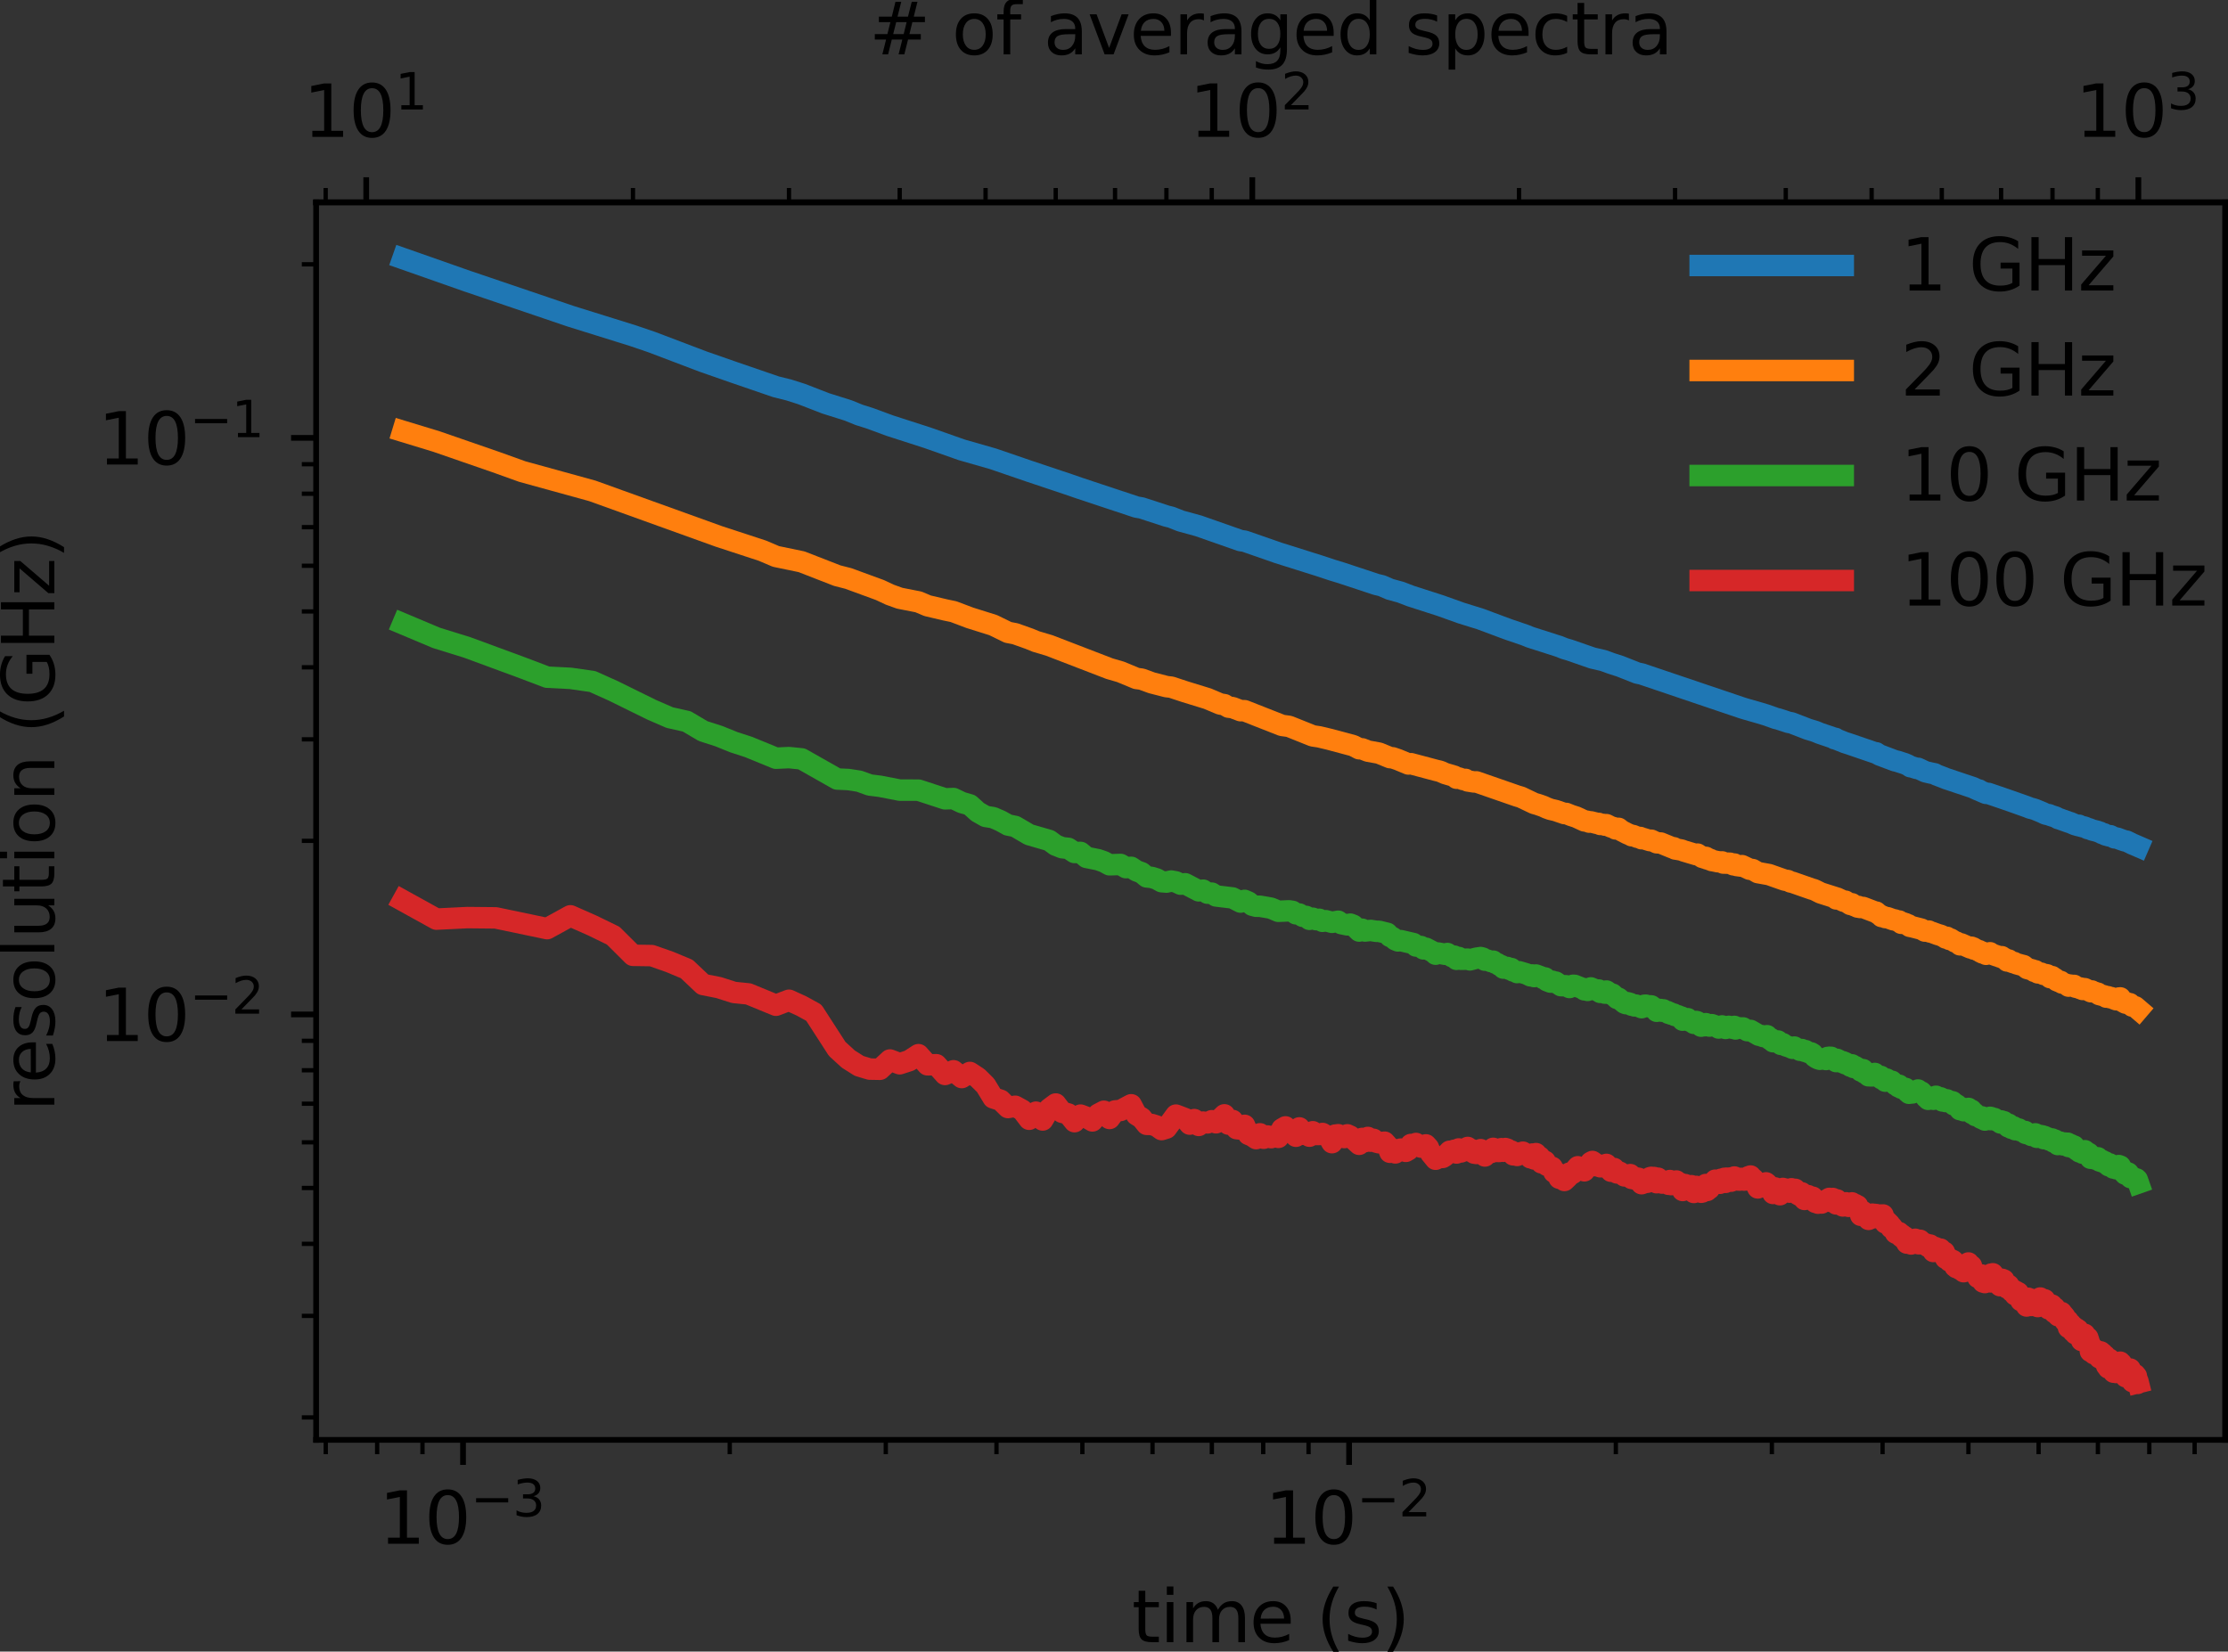 <?xml version="1.0" encoding="UTF-8" standalone="no"?>
<svg
   width="311.359pt"
   height="230.848pt"
   viewBox="0 0 311.359 230.848"
   version="1.1"
   id="svg851"
   sodipodi:docname="clipboard_4.svg"
   inkscape:export-filename="clipboard_4.png"
   inkscape:export-xdpi="300"
   inkscape:export-ydpi="300"
   inkscape:version="1.2.1 (9c6d41e, 2022-07-14)"
   xmlns:inkscape="http://www.inkscape.org/namespaces/inkscape"
   xmlns:sodipodi="http://sodipodi.sourceforge.net/DTD/sodipodi-0.dtd"
   xmlns:xlink="http://www.w3.org/1999/xlink"
   xmlns="http://www.w3.org/2000/svg"
   xmlns:svg="http://www.w3.org/2000/svg"
   xmlns:rdf="http://www.w3.org/1999/02/22-rdf-syntax-ns#"
   xmlns:cc="http://creativecommons.org/ns#"
   xmlns:dc="http://purl.org/dc/elements/1.1/">
  <rect x="0" y="0" width="311.359" height="230.848" fill="#333333" stroke="none"/>
  <sodipodi:namedview
     id="namedview853"
     pagecolor="#ffffff"
     bordercolor="#000000"
     borderopacity="0.25"
     inkscape:showpageshadow="2"
     inkscape:pageopacity="0.0"
     inkscape:pagecheckerboard="0"
     inkscape:deskcolor="#d1d1d1"
     inkscape:document-units="pt"
     showgrid="false"
     inkscape:zoom="2.8427813"
     inkscape:cx="207.54323"
     inkscape:cy="153.89858"
     inkscape:window-width="1920"
     inkscape:window-height="1027"
     inkscape:window-x="0"
     inkscape:window-y="25"
     inkscape:window-maximized="0"
     inkscape:current-layer="svg851" />
  <defs
     id="defs136">
    <style
       type="text/css"
       id="style134">*{stroke-linejoin: round; stroke-linecap: butt}</style>
  </defs>
  <g
     id="axes_2"
     transform="translate(-11.601,-14.835)">
    <g
       id="patch_3">
      <path
         d="M 55.779,43.112 H 322.56 v 0 z"
         style="fill:#ffffff"
         id="path144" />
    </g>
    <g
       id="matplotlib.axis_1">
      <g
         id="xtick_1">
        <g
           id="line2d_1">
          <defs
             id="defs148">
            <path
               id="me36782b5df"
               d="M 0,0 V -3.5"
               style="stroke:#000000;stroke-width:0.8" />
          </defs>
          <g
             id="g152">
            <use
               xlink:href="#me36782b5df"
               x="62.78"
               y="43.112"
               style="stroke:#000000;stroke-width:0.8"
               id="use150" />
          </g>
        </g>
        <g
           id="text_1">
          <!-- $\mathdefault{10^{1}}$ -->
          <g
             transform="matrix(0.1,0,0,-0.1,53.98,34.032)"
             id="g165">
            <defs
               id="defs157">
              <path
                 id="DejaVuSans-31"
                 d="M 794,531 H 1825 V 4091 L 703,3866 v 575 l 1116,225 h 631 V 531 H 3481 V 0 H 794 Z"
                 transform="scale(0.016)" />
              <path
                 id="DejaVuSans-30"
                 d="m 2034,4250 q -487,0 -733,-480 -245,-479 -245,-1442 0,-959 245,-1439 246,-480 733,-480 491,0 736,480 246,480 246,1439 0,963 -246,1442 -245,480 -736,480 z m 0,500 q 785,0 1199,-621 414,-620 414,-1801 0,-1178 -414,-1799 -414,-620 -1199,-620 -784,0 -1198,620 -414,621 -414,1799 0,1181 414,1801 414,621 1198,621 z"
                 transform="scale(0.016)" />
            </defs>
            <use
               xlink:href="#DejaVuSans-31"
               transform="translate(0,0.684)"
               id="use159" />
            <use
               xlink:href="#DejaVuSans-30"
               transform="translate(63.623,0.684)"
               id="use161" />
            <use
               xlink:href="#DejaVuSans-31"
               transform="matrix(0.7,0,0,0.7,128.203,38.966)"
               id="use163" />
          </g>
        </g>
      </g>
      <g
         id="xtick_2">
        <g
           id="line2d_2">
          <g
             id="g171">
            <use
               xlink:href="#me36782b5df"
               x="186.607"
               y="43.112"
               style="stroke:#000000;stroke-width:0.8"
               id="use169" />
          </g>
        </g>
        <g
           id="text_2">
          <!-- $\mathdefault{10^{2}}$ -->
          <g
             transform="matrix(0.1,0,0,-0.1,177.807,34.032)"
             id="g183">
            <defs
               id="defs175">
              <path
                 id="DejaVuSans-32"
                 d="M 1228,531 H 3431 V 0 H 469 v 531 q 359,372 979,998 621,627 780,809 303,340 423,576 121,236 121,464 0,372 -261,606 -261,235 -680,235 -297,0 -627,-103 -329,-103 -704,-313 v 638 q 381,153 712,231 332,78 607,78 725,0 1156,-363 431,-362 431,-968 0,-288 -108,-546 -107,-257 -392,-607 -78,-91 -497,-524 Q 1991,1309 1228,531 Z"
                 transform="scale(0.016)" />
            </defs>
            <use
               xlink:href="#DejaVuSans-31"
               transform="translate(0,0.766)"
               id="use177" />
            <use
               xlink:href="#DejaVuSans-30"
               transform="translate(63.623,0.766)"
               id="use179" />
            <use
               xlink:href="#DejaVuSans-32"
               transform="matrix(0.7,0,0,0.7,128.203,39.047)"
               id="use181" />
          </g>
        </g>
      </g>
      <g
         id="xtick_3">
        <g
           id="line2d_3">
          <g
             id="g189">
            <use
               xlink:href="#me36782b5df"
               x="310.434"
               y="43.112"
               style="stroke:#000000;stroke-width:0.8"
               id="use187" />
          </g>
        </g>
        <g
           id="text_3">
          <!-- $\mathdefault{10^{3}}$ -->
          <g
             transform="matrix(0.1,0,0,-0.1,301.634,34.032)"
             id="g201">
            <defs
               id="defs193">
              <path
                 id="DejaVuSans-33"
                 d="m 2597,2516 q 453,-97 707,-404 255,-306 255,-756 0,-690 -475,-1069 -475,-378 -1350,-378 -293,0 -604,58 -311,58 -642,174 v 609 q 262,-153 574,-231 313,-78 654,-78 593,0 904,234 311,234 311,681 0,413 -289,645 -289,233 -804,233 h -544 v 519 h 569 q 465,0 712,186 247,186 247,536 0,359 -255,551 -254,193 -729,193 -260,0 -557,-57 -297,-56 -653,-174 v 562 q 360,100 674,150 314,50 592,50 719,0 1137,-327 419,-326 419,-882 0,-388 -222,-655 -222,-267 -631,-370 z"
                 transform="scale(0.016)" />
            </defs>
            <use
               xlink:href="#DejaVuSans-31"
               transform="translate(0,0.766)"
               id="use195" />
            <use
               xlink:href="#DejaVuSans-30"
               transform="translate(63.623,0.766)"
               id="use197" />
            <use
               xlink:href="#DejaVuSans-33"
               transform="matrix(0.7,0,0,0.7,128.203,39.047)"
               id="use199" />
          </g>
        </g>
      </g>
      <g
         id="xtick_4">
        <g
           id="line2d_4">
          <defs
             id="defs206">
            <path
               id="m3ce9589eba"
               d="M 0,0 V -2"
               style="stroke:#000000;stroke-width:0.6" />
          </defs>
          <g
             id="g210">
            <use
               xlink:href="#m3ce9589eba"
               x="57.114"
               y="43.112"
               style="stroke:#000000;stroke-width:0.6"
               id="use208" />
          </g>
        </g>
      </g>
      <g
         id="xtick_5">
        <g
           id="line2d_5">
          <g
             id="g216">
            <use
               xlink:href="#m3ce9589eba"
               x="100.056"
               y="43.112"
               style="stroke:#000000;stroke-width:0.6"
               id="use214" />
          </g>
        </g>
      </g>
      <g
         id="xtick_6">
        <g
           id="line2d_6">
          <g
             id="g222">
            <use
               xlink:href="#m3ce9589eba"
               x="121.86"
               y="43.112"
               style="stroke:#000000;stroke-width:0.6"
               id="use220" />
          </g>
        </g>
      </g>
      <g
         id="xtick_7">
        <g
           id="line2d_7">
          <g
             id="g228">
            <use
               xlink:href="#m3ce9589eba"
               x="137.331"
               y="43.112"
               style="stroke:#000000;stroke-width:0.6"
               id="use226" />
          </g>
        </g>
      </g>
      <g
         id="xtick_8">
        <g
           id="line2d_8">
          <g
             id="g234">
            <use
               xlink:href="#m3ce9589eba"
               x="149.331"
               y="43.112"
               style="stroke:#000000;stroke-width:0.6"
               id="use232" />
          </g>
        </g>
      </g>
      <g
         id="xtick_9">
        <g
           id="line2d_9">
          <g
             id="g240">
            <use
               xlink:href="#m3ce9589eba"
               x="159.136"
               y="43.112"
               style="stroke:#000000;stroke-width:0.6"
               id="use238" />
          </g>
        </g>
      </g>
      <g
         id="xtick_10">
        <g
           id="line2d_10">
          <g
             id="g246">
            <use
               xlink:href="#m3ce9589eba"
               x="167.426"
               y="43.112"
               style="stroke:#000000;stroke-width:0.6"
               id="use244" />
          </g>
        </g>
      </g>
      <g
         id="xtick_11">
        <g
           id="line2d_11">
          <g
             id="g252">
            <use
               xlink:href="#m3ce9589eba"
               x="174.607"
               y="43.112"
               style="stroke:#000000;stroke-width:0.6"
               id="use250" />
          </g>
        </g>
      </g>
      <g
         id="xtick_12">
        <g
           id="line2d_12">
          <g
             id="g258">
            <use
               xlink:href="#m3ce9589eba"
               x="180.941"
               y="43.112"
               style="stroke:#000000;stroke-width:0.6"
               id="use256" />
          </g>
        </g>
      </g>
      <g
         id="xtick_13">
        <g
           id="line2d_13">
          <g
             id="g264">
            <use
               xlink:href="#m3ce9589eba"
               x="223.882"
               y="43.112"
               style="stroke:#000000;stroke-width:0.6"
               id="use262" />
          </g>
        </g>
      </g>
      <g
         id="xtick_14">
        <g
           id="line2d_14">
          <g
             id="g270">
            <use
               xlink:href="#m3ce9589eba"
               x="245.687"
               y="43.112"
               style="stroke:#000000;stroke-width:0.6"
               id="use268" />
          </g>
        </g>
      </g>
      <g
         id="xtick_15">
        <g
           id="line2d_15">
          <g
             id="g276">
            <use
               xlink:href="#m3ce9589eba"
               x="261.158"
               y="43.112"
               style="stroke:#000000;stroke-width:0.6"
               id="use274" />
          </g>
        </g>
      </g>
      <g
         id="xtick_16">
        <g
           id="line2d_16">
          <g
             id="g282">
            <use
               xlink:href="#m3ce9589eba"
               x="273.158"
               y="43.112"
               style="stroke:#000000;stroke-width:0.6"
               id="use280" />
          </g>
        </g>
      </g>
      <g
         id="xtick_17">
        <g
           id="line2d_17">
          <g
             id="g288">
            <use
               xlink:href="#m3ce9589eba"
               x="282.963"
               y="43.112"
               style="stroke:#000000;stroke-width:0.6"
               id="use286" />
          </g>
        </g>
      </g>
      <g
         id="xtick_18">
        <g
           id="line2d_18">
          <g
             id="g294">
            <use
               xlink:href="#m3ce9589eba"
               x="291.253"
               y="43.112"
               style="stroke:#000000;stroke-width:0.6"
               id="use292" />
          </g>
        </g>
      </g>
      <g
         id="xtick_19">
        <g
           id="line2d_19">
          <g
             id="g300">
            <use
               xlink:href="#m3ce9589eba"
               x="298.434"
               y="43.112"
               style="stroke:#000000;stroke-width:0.6"
               id="use298" />
          </g>
        </g>
      </g>
      <g
         id="xtick_20">
        <g
           id="line2d_20">
          <g
             id="g306">
            <use
               xlink:href="#m3ce9589eba"
               x="304.768"
               y="43.112"
               style="stroke:#000000;stroke-width:0.6"
               id="use304" />
          </g>
        </g>
      </g>
      <g
         id="text_4">
        <!-- # of averaged spectra -->
        <g
           transform="matrix(0.1,0,0,-0.1,133.064,22.434)"
           id="g368">
          <defs
             id="defs324">
            <path
               id="DejaVuSans-23"
               d="M 3272,2816 H 2363 L 2100,1772 h 916 z M 2803,4594 2478,3297 h 913 l 328,1297 h 500 L 3897,3297 h 975 V 2816 H 3775 L 3519,1772 h 994 V 1294 H 3397 L 3072,0 h -500 l 322,1294 H 1978 L 1656,0 h -503 l 325,1294 H 494 v 478 h 1100 l 262,1044 H 850 v 481 h 1128 l 319,1297 z"
               transform="scale(0.016)" />
            <path
               id="DejaVuSans-20"
               transform="scale(0.016)"
               d="" />
            <path
               id="DejaVuSans-6f"
               d="m 1959,3097 q -462,0 -731,-361 -269,-361 -269,-989 0,-628 267,-989 268,-361 733,-361 460,0 728,362 269,363 269,988 0,622 -269,986 -268,364 -728,364 z m 0,487 q 750,0 1178,-488 429,-487 429,-1349 Q 3566,888 3137,398 2709,-91 1959,-91 1206,-91 779,398 353,888 353,1747 q 0,862 426,1349 427,488 1180,488 z"
               transform="scale(0.016)" />
            <path
               id="DejaVuSans-66"
               d="m 2375,4863 v -479 h -550 q -309,0 -430,-125 -120,-125 -120,-450 v -309 h 947 V 3053 H 1275 V 0 H 697 V 3053 H 147 v 447 h 550 v 244 q 0,584 272,851 272,268 862,268 z"
               transform="scale(0.016)" />
            <path
               id="DejaVuSans-61"
               d="m 2194,1759 q -697,0 -966,-159 -269,-159 -269,-544 0,-306 202,-486 202,-179 548,-179 479,0 768,339 289,339 289,901 v 128 z m 1147,238 V 0 H 2766 V 531 Q 2569,213 2275,61 1981,-91 1556,-91 q -537,0 -855,302 -317,302 -317,808 0,590 395,890 396,300 1180,300 h 807 v 57 q 0,397 -261,614 -261,217 -733,217 -300,0 -585,-72 -284,-72 -546,-216 v 532 q 315,122 612,182 297,61 578,61 760,0 1135,-394 375,-393 375,-1193 z"
               transform="scale(0.016)" />
            <path
               id="DejaVuSans-76"
               d="M 191,3500 H 800 L 1894,563 2988,3500 h 609 L 2284,0 h -781 z"
               transform="scale(0.016)" />
            <path
               id="DejaVuSans-65"
               d="M 3597,1894 V 1613 H 953 q 38,-594 358,-905 320,-311 892,-311 331,0 642,81 311,81 618,244 V 178 Q 3153,47 2828,-22 2503,-91 2169,-91 1331,-91 842,396 353,884 353,1716 q 0,859 464,1363 464,505 1252,505 706,0 1117,-455 411,-454 411,-1235 z m -575,169 q -6,471 -264,752 -258,282 -683,282 -481,0 -770,-272 -289,-272 -333,-766 z"
               transform="scale(0.016)" />
            <path
               id="DejaVuSans-72"
               d="m 2631,2963 q -97,56 -211,82 -114,27 -251,27 -488,0 -749,-317 -261,-317 -261,-911 V 0 H 581 v 3500 h 578 v -544 q 182,319 472,473 291,155 707,155 59,0 131,-8 72,-7 159,-23 z"
               transform="scale(0.016)" />
            <path
               id="DejaVuSans-67"
               d="m 2906,1791 q 0,625 -258,968 -257,344 -723,344 -462,0 -720,-344 -258,-343 -258,-968 0,-622 258,-966 258,-344 720,-344 466,0 723,344 258,344 258,966 z M 3481,434 q 0,-893 -397,-1329 -396,-436 -1215,-436 -303,0 -572,45 -269,45 -522,139 v 559 q 253,-137 500,-202 247,-66 503,-66 566,0 847,295 281,295 281,892 V 616 Q 2728,306 2450,153 2172,0 1784,0 1141,0 747,490 353,981 353,1791 q 0,812 394,1302 394,491 1037,491 388,0 666,-153 278,-153 456,-462 v 531 h 575 z"
               transform="scale(0.016)" />
            <path
               id="DejaVuSans-64"
               d="m 2906,2969 v 1894 h 575 V 0 H 2906 V 525 Q 2725,213 2448,61 2172,-91 1784,-91 1150,-91 751,415 353,922 353,1747 q 0,825 398,1331 399,506 1033,506 388,0 664,-152 277,-151 458,-463 z M 947,1747 q 0,-634 261,-995 261,-361 717,-361 456,0 718,361 263,361 263,995 0,634 -263,995 -262,361 -718,361 -456,0 -717,-361 -261,-361 -261,-995 z"
               transform="scale(0.016)" />
            <path
               id="DejaVuSans-73"
               d="m 2834,3397 v -544 q -243,125 -506,187 -262,63 -544,63 -428,0 -642,-131 -214,-131 -214,-394 0,-200 153,-314 153,-114 616,-217 l 197,-44 q 612,-131 870,-370 258,-239 258,-667 0,-488 -386,-773 Q 2250,-91 1575,-91 1294,-91 989,-36 684,19 347,128 v 594 q 319,-166 628,-249 309,-82 613,-82 406,0 624,139 219,139 219,392 0,234 -158,359 -157,125 -692,241 l -200,47 q -534,112 -772,345 -237,233 -237,639 0,494 350,762 350,269 994,269 318,0 599,-47 282,-46 519,-140 z"
               transform="scale(0.016)" />
            <path
               id="DejaVuSans-70"
               d="M 1159,525 V -1331 H 581 v 4831 h 578 v -531 q 182,312 458,463 277,152 661,152 638,0 1036,-506 399,-506 399,-1331 0,-825 -399,-1332 -398,-506 -1036,-506 -384,0 -661,152 -276,152 -458,464 z m 1957,1222 q 0,634 -261,995 -261,361 -717,361 -457,0 -718,-361 -261,-361 -261,-995 0,-634 261,-995 261,-361 718,-361 456,0 717,361 261,361 261,995 z"
               transform="scale(0.016)" />
            <path
               id="DejaVuSans-63"
               d="m 3122,3366 v -538 q -244,135 -489,202 -245,67 -495,67 -560,0 -870,-355 -309,-354 -309,-995 0,-641 309,-996 310,-354 870,-354 250,0 495,67 245,67 489,202 V 134 Q 2881,22 2623,-34 2366,-91 2075,-91 1284,-91 818,406 353,903 353,1747 q 0,856 470,1346 471,491 1290,491 265,0 518,-55 253,-54 491,-163 z"
               transform="scale(0.016)" />
            <path
               id="DejaVuSans-74"
               d="M 1172,4494 V 3500 H 2356 V 3053 H 1172 V 1153 q 0,-428 117,-550 117,-122 477,-122 h 590 V 0 H 1766 Q 1100,0 847,248 594,497 594,1153 V 3053 H 172 v 447 h 422 v 994 z"
               transform="scale(0.016)" />
          </defs>
          <use
             xlink:href="#DejaVuSans-23"
             id="use326" />
          <use
             xlink:href="#DejaVuSans-20"
             x="83.789"
             id="use328" />
          <use
             xlink:href="#DejaVuSans-6f"
             x="115.576"
             id="use330" />
          <use
             xlink:href="#DejaVuSans-66"
             x="176.758"
             id="use332" />
          <use
             xlink:href="#DejaVuSans-20"
             x="211.963"
             id="use334" />
          <use
             xlink:href="#DejaVuSans-61"
             x="243.75"
             id="use336" />
          <use
             xlink:href="#DejaVuSans-76"
             x="305.029"
             id="use338" />
          <use
             xlink:href="#DejaVuSans-65"
             x="364.209"
             id="use340" />
          <use
             xlink:href="#DejaVuSans-72"
             x="425.732"
             id="use342" />
          <use
             xlink:href="#DejaVuSans-61"
             x="466.846"
             id="use344" />
          <use
             xlink:href="#DejaVuSans-67"
             x="528.125"
             id="use346" />
          <use
             xlink:href="#DejaVuSans-65"
             x="591.602"
             id="use348" />
          <use
             xlink:href="#DejaVuSans-64"
             x="653.125"
             id="use350" />
          <use
             xlink:href="#DejaVuSans-20"
             x="716.602"
             id="use352" />
          <use
             xlink:href="#DejaVuSans-73"
             x="748.389"
             id="use354" />
          <use
             xlink:href="#DejaVuSans-70"
             x="800.488"
             id="use356" />
          <use
             xlink:href="#DejaVuSans-65"
             x="863.965"
             id="use358" />
          <use
             xlink:href="#DejaVuSans-63"
             x="925.488"
             id="use360" />
          <use
             xlink:href="#DejaVuSans-74"
             x="980.469"
             id="use362" />
          <use
             xlink:href="#DejaVuSans-72"
             x="1019.678"
             id="use364" />
          <use
             xlink:href="#DejaVuSans-61"
             x="1060.791"
             id="use366" />
        </g>
      </g>
    </g>
    <g
       id="matplotlib.axis_2" />
    <g
       id="patch_4">
      <path
         d="M 55.779,43.112 H 322.56"
         style="fill:none;stroke:#000000;stroke-width:0.8;stroke-linecap:square;stroke-linejoin:miter"
         id="path373" />
    </g>
  </g>
  <g
     id="matplotlib.axis_3"
     transform="translate(-11.601,-14.835)">
    <g
       id="xtick_21">
      <g
         id="line2d_21">
        <defs
           id="defs378">
          <path
             id="mdbeb08cf4f"
             d="M 0,0 V 3.5"
             style="stroke:#000000;stroke-width:0.8" />
        </defs>
        <g
           id="g382">
          <use
             xlink:href="#mdbeb08cf4f"
             x="76.307"
             y="216.088"
             style="stroke:#000000;stroke-width:0.8"
             id="use380" />
        </g>
      </g>
      <g
         id="text_5">
        <!-- $\mathdefault{10^{-3}}$ -->
        <g
           transform="matrix(0.1,0,0,-0.1,64.557,230.686)"
           id="g396">
          <defs
             id="defs386">
            <path
               id="DejaVuSans-2212"
               d="M 678,2272 H 4684 V 1741 H 678 Z"
               transform="scale(0.016)" />
          </defs>
          <use
             xlink:href="#DejaVuSans-31"
             transform="translate(0,0.766)"
             id="use388" />
          <use
             xlink:href="#DejaVuSans-30"
             transform="translate(63.623,0.766)"
             id="use390" />
          <use
             xlink:href="#DejaVuSans-2212"
             transform="matrix(0.7,0,0,0.7,128.203,39.047)"
             id="use392" />
          <use
             xlink:href="#DejaVuSans-33"
             transform="matrix(0.7,0,0,0.7,186.855,39.047)"
             id="use394" />
        </g>
      </g>
    </g>
    <g
       id="xtick_22">
      <g
         id="line2d_22">
        <g
           id="g402">
          <use
             xlink:href="#mdbeb08cf4f"
             x="200.134"
             y="216.088"
             style="stroke:#000000;stroke-width:0.8"
             id="use400" />
        </g>
      </g>
      <g
         id="text_6">
        <!-- $\mathdefault{10^{-2}}$ -->
        <g
           transform="matrix(0.1,0,0,-0.1,188.384,230.686)"
           id="g413">
          <use
             xlink:href="#DejaVuSans-31"
             transform="translate(0,0.766)"
             id="use405" />
          <use
             xlink:href="#DejaVuSans-30"
             transform="translate(63.623,0.766)"
             id="use407" />
          <use
             xlink:href="#DejaVuSans-2212"
             transform="matrix(0.7,0,0,0.7,128.203,39.047)"
             id="use409" />
          <use
             xlink:href="#DejaVuSans-32"
             transform="matrix(0.7,0,0,0.7,186.855,39.047)"
             id="use411" />
        </g>
      </g>
    </g>
    <g
       id="xtick_23">
      <g
         id="line2d_23">
        <defs
           id="defs418">
          <path
             id="m590eff7539"
             d="M 0,0 V 2"
             style="stroke:#000000;stroke-width:0.6" />
        </defs>
        <g
           id="g422">
          <use
             xlink:href="#m590eff7539"
             x="57.126"
             y="216.088"
             style="stroke:#000000;stroke-width:0.6"
             id="use420" />
        </g>
      </g>
    </g>
    <g
       id="xtick_24">
      <g
         id="line2d_24">
        <g
           id="g428">
          <use
             xlink:href="#m590eff7539"
             x="64.307"
             y="216.088"
             style="stroke:#000000;stroke-width:0.6"
             id="use426" />
        </g>
      </g>
    </g>
    <g
       id="xtick_25">
      <g
         id="line2d_25">
        <g
           id="g434">
          <use
             xlink:href="#m590eff7539"
             x="70.641"
             y="216.088"
             style="stroke:#000000;stroke-width:0.6"
             id="use432" />
        </g>
      </g>
    </g>
    <g
       id="xtick_26">
      <g
         id="line2d_26">
        <g
           id="g440">
          <use
             xlink:href="#m590eff7539"
             x="113.583"
             y="216.088"
             style="stroke:#000000;stroke-width:0.6"
             id="use438" />
        </g>
      </g>
    </g>
    <g
       id="xtick_27">
      <g
         id="line2d_27">
        <g
           id="g446">
          <use
             xlink:href="#m590eff7539"
             x="135.388"
             y="216.088"
             style="stroke:#000000;stroke-width:0.6"
             id="use444" />
        </g>
      </g>
    </g>
    <g
       id="xtick_28">
      <g
         id="line2d_28">
        <g
           id="g452">
          <use
             xlink:href="#m590eff7539"
             x="150.858"
             y="216.088"
             style="stroke:#000000;stroke-width:0.6"
             id="use450" />
        </g>
      </g>
    </g>
    <g
       id="xtick_29">
      <g
         id="line2d_29">
        <g
           id="g458">
          <use
             xlink:href="#m590eff7539"
             x="162.859"
             y="216.088"
             style="stroke:#000000;stroke-width:0.6"
             id="use456" />
        </g>
      </g>
    </g>
    <g
       id="xtick_30">
      <g
         id="line2d_30">
        <g
           id="g464">
          <use
             xlink:href="#m590eff7539"
             x="172.663"
             y="216.088"
             style="stroke:#000000;stroke-width:0.6"
             id="use462" />
        </g>
      </g>
    </g>
    <g
       id="xtick_31">
      <g
         id="line2d_31">
        <g
           id="g470">
          <use
             xlink:href="#m590eff7539"
             x="180.953"
             y="216.088"
             style="stroke:#000000;stroke-width:0.6"
             id="use468" />
        </g>
      </g>
    </g>
    <g
       id="xtick_32">
      <g
         id="line2d_32">
        <g
           id="g476">
          <use
             xlink:href="#m590eff7539"
             x="188.134"
             y="216.088"
             style="stroke:#000000;stroke-width:0.6"
             id="use474" />
        </g>
      </g>
    </g>
    <g
       id="xtick_33">
      <g
         id="line2d_33">
        <g
           id="g482">
          <use
             xlink:href="#m590eff7539"
             x="194.468"
             y="216.088"
             style="stroke:#000000;stroke-width:0.6"
             id="use480" />
        </g>
      </g>
    </g>
    <g
       id="xtick_34">
      <g
         id="line2d_34">
        <g
           id="g488">
          <use
             xlink:href="#m590eff7539"
             x="237.41"
             y="216.088"
             style="stroke:#000000;stroke-width:0.6"
             id="use486" />
        </g>
      </g>
    </g>
    <g
       id="xtick_35">
      <g
         id="line2d_35">
        <g
           id="g494">
          <use
             xlink:href="#m590eff7539"
             x="259.215"
             y="216.088"
             style="stroke:#000000;stroke-width:0.6"
             id="use492" />
        </g>
      </g>
    </g>
    <g
       id="xtick_36">
      <g
         id="line2d_36">
        <g
           id="g500">
          <use
             xlink:href="#m590eff7539"
             x="274.685"
             y="216.088"
             style="stroke:#000000;stroke-width:0.6"
             id="use498" />
        </g>
      </g>
    </g>
    <g
       id="xtick_37">
      <g
         id="line2d_37">
        <g
           id="g506">
          <use
             xlink:href="#m590eff7539"
             x="286.685"
             y="216.088"
             style="stroke:#000000;stroke-width:0.6"
             id="use504" />
        </g>
      </g>
    </g>
    <g
       id="xtick_38">
      <g
         id="line2d_38">
        <g
           id="g512">
          <use
             xlink:href="#m590eff7539"
             x="296.49"
             y="216.088"
             style="stroke:#000000;stroke-width:0.6"
             id="use510" />
        </g>
      </g>
    </g>
    <g
       id="xtick_39">
      <g
         id="line2d_39">
        <g
           id="g518">
          <use
             xlink:href="#m590eff7539"
             x="304.78"
             y="216.088"
             style="stroke:#000000;stroke-width:0.6"
             id="use516" />
        </g>
      </g>
    </g>
    <g
       id="xtick_40">
      <g
         id="line2d_40">
        <g
           id="g524">
          <use
             xlink:href="#m590eff7539"
             x="311.961"
             y="216.088"
             style="stroke:#000000;stroke-width:0.6"
             id="use522" />
        </g>
      </g>
    </g>
    <g
       id="xtick_41">
      <g
         id="line2d_41">
        <g
           id="g530">
          <use
             xlink:href="#m590eff7539"
             x="318.295"
             y="216.088"
             style="stroke:#000000;stroke-width:0.6"
             id="use528" />
        </g>
      </g>
    </g>
    <g
       id="text_7">
      <!-- time (s) -->
      <g
         transform="matrix(0.1,0,0,-0.1,169.778,244.365)"
         id="g556">
        <defs
           id="defs538">
          <path
             id="DejaVuSans-69"
             d="m 603,3500 h 575 V 0 H 603 Z m 0,1363 h 575 V 4134 H 603 Z"
             transform="scale(0.016)" />
          <path
             id="DejaVuSans-6d"
             d="m 3328,2828 q 216,388 516,572 300,184 706,184 547,0 844,-383 297,-382 297,-1088 V 0 h -578 v 2094 q 0,503 -179,746 -178,244 -543,244 -447,0 -707,-297 -259,-296 -259,-809 V 0 h -578 v 2094 q 0,506 -178,748 -178,242 -550,242 -441,0 -701,-298 -259,-298 -259,-808 V 0 H 581 v 3500 h 578 v -544 q 197,322 472,475 275,153 653,153 382,0 649,-194 267,-193 395,-562 z"
             transform="scale(0.016)" />
          <path
             id="DejaVuSans-28"
             d="m 1984,4856 q -418,-718 -622,-1422 -203,-703 -203,-1425 0,-721 205,-1429 205,-708 620,-1424 h -500 q -468,735 -701,1444 -233,709 -233,1409 0,697 231,1403 232,707 703,1444 z"
             transform="scale(0.016)" />
          <path
             id="DejaVuSans-29"
             d="m 513,4856 h 500 q 468,-737 701,-1444 233,-706 233,-1403 0,-700 -233,-1409 -233,-709 -701,-1444 H 513 q 415,716 620,1424 205,708 205,1429 0,722 -205,1425 -205,704 -620,1422 z"
             transform="scale(0.016)" />
        </defs>
        <use
           xlink:href="#DejaVuSans-74"
           id="use540" />
        <use
           xlink:href="#DejaVuSans-69"
           x="39.209"
           id="use542" />
        <use
           xlink:href="#DejaVuSans-6d"
           x="66.992"
           id="use544" />
        <use
           xlink:href="#DejaVuSans-65"
           x="164.404"
           id="use546" />
        <use
           xlink:href="#DejaVuSans-20"
           x="225.928"
           id="use548" />
        <use
           xlink:href="#DejaVuSans-28"
           x="257.715"
           id="use550" />
        <use
           xlink:href="#DejaVuSans-73"
           x="296.729"
           id="use552" />
        <use
           xlink:href="#DejaVuSans-29"
           x="348.828"
           id="use554" />
      </g>
    </g>
  </g>
  <g
     id="matplotlib.axis_4"
     transform="translate(-11.601,-14.835)">
    <g
       id="ytick_1">
      <g
         id="line2d_42">
        <defs
           id="defs561">
          <path
             id="m6705d49645"
             d="M 0,0 H -3.5"
             style="stroke:#000000;stroke-width:0.8" />
        </defs>
        <g
           id="g565">
          <use
             xlink:href="#m6705d49645"
             x="55.779"
             y="156.622"
             style="stroke:#000000;stroke-width:0.8"
             id="use563" />
        </g>
      </g>
      <g
         id="text_8">
        <!-- $\mathdefault{10^{-2}}$ -->
        <g
           transform="matrix(0.1,0,0,-0.1,25.279,160.421)"
           id="g576">
          <use
             xlink:href="#DejaVuSans-31"
             transform="translate(0,0.766)"
             id="use568" />
          <use
             xlink:href="#DejaVuSans-30"
             transform="translate(63.623,0.766)"
             id="use570" />
          <use
             xlink:href="#DejaVuSans-2212"
             transform="matrix(0.7,0,0,0.7,128.203,39.047)"
             id="use572" />
          <use
             xlink:href="#DejaVuSans-32"
             transform="matrix(0.7,0,0,0.7,186.855,39.047)"
             id="use574" />
        </g>
      </g>
    </g>
    <g
       id="ytick_2">
      <g
         id="line2d_43">
        <g
           id="g582">
          <use
             xlink:href="#m6705d49645"
             x="55.779"
             y="76.037"
             style="stroke:#000000;stroke-width:0.8"
             id="use580" />
        </g>
      </g>
      <g
         id="text_9">
        <!-- $\mathdefault{10^{-1}}$ -->
        <g
           transform="matrix(0.1,0,0,-0.1,25.279,79.836)"
           id="g593">
          <use
             xlink:href="#DejaVuSans-31"
             transform="translate(0,0.684)"
             id="use585" />
          <use
             xlink:href="#DejaVuSans-30"
             transform="translate(63.623,0.684)"
             id="use587" />
          <use
             xlink:href="#DejaVuSans-2212"
             transform="matrix(0.7,0,0,0.7,128.203,38.966)"
             id="use589" />
          <use
             xlink:href="#DejaVuSans-31"
             transform="matrix(0.7,0,0,0.7,186.855,38.966)"
             id="use591" />
        </g>
      </g>
    </g>
    <g
       id="ytick_3">
      <g
         id="line2d_44">
        <defs
           id="defs598">
          <path
             id="m2abe2c13bc"
             d="M 0,0 H -2"
             style="stroke:#000000;stroke-width:0.6" />
        </defs>
        <g
           id="g602">
          <use
             xlink:href="#m2abe2c13bc"
             x="55.779"
             y="212.948"
             style="stroke:#000000;stroke-width:0.6"
             id="use600" />
        </g>
      </g>
    </g>
    <g
       id="ytick_4">
      <g
         id="line2d_45">
        <g
           id="g608">
          <use
             xlink:href="#m2abe2c13bc"
             x="55.779"
             y="198.758"
             style="stroke:#000000;stroke-width:0.6"
             id="use606" />
        </g>
      </g>
    </g>
    <g
       id="ytick_5">
      <g
         id="line2d_46">
        <g
           id="g614">
          <use
             xlink:href="#m2abe2c13bc"
             x="55.779"
             y="188.69"
             style="stroke:#000000;stroke-width:0.6"
             id="use612" />
        </g>
      </g>
    </g>
    <g
       id="ytick_6">
      <g
         id="line2d_47">
        <g
           id="g620">
          <use
             xlink:href="#m2abe2c13bc"
             x="55.779"
             y="180.88"
             style="stroke:#000000;stroke-width:0.6"
             id="use618" />
        </g>
      </g>
    </g>
    <g
       id="ytick_7">
      <g
         id="line2d_48">
        <g
           id="g626">
          <use
             xlink:href="#m2abe2c13bc"
             x="55.779"
             y="174.5"
             style="stroke:#000000;stroke-width:0.6"
             id="use624" />
        </g>
      </g>
    </g>
    <g
       id="ytick_8">
      <g
         id="line2d_49">
        <g
           id="g632">
          <use
             xlink:href="#m2abe2c13bc"
             x="55.779"
             y="169.105"
             style="stroke:#000000;stroke-width:0.6"
             id="use630" />
        </g>
      </g>
    </g>
    <g
       id="ytick_9">
      <g
         id="line2d_50">
        <g
           id="g638">
          <use
             xlink:href="#m2abe2c13bc"
             x="55.779"
             y="164.431"
             style="stroke:#000000;stroke-width:0.6"
             id="use636" />
        </g>
      </g>
    </g>
    <g
       id="ytick_10">
      <g
         id="line2d_51">
        <g
           id="g644">
          <use
             xlink:href="#m2abe2c13bc"
             x="55.779"
             y="160.309"
             style="stroke:#000000;stroke-width:0.6"
             id="use642" />
        </g>
      </g>
    </g>
    <g
       id="ytick_11">
      <g
         id="line2d_52">
        <g
           id="g650">
          <use
             xlink:href="#m2abe2c13bc"
             x="55.779"
             y="132.363"
             style="stroke:#000000;stroke-width:0.6"
             id="use648" />
        </g>
      </g>
    </g>
    <g
       id="ytick_12">
      <g
         id="line2d_53">
        <g
           id="g656">
          <use
             xlink:href="#m2abe2c13bc"
             x="55.779"
             y="118.173"
             style="stroke:#000000;stroke-width:0.6"
             id="use654" />
        </g>
      </g>
    </g>
    <g
       id="ytick_13">
      <g
         id="line2d_54">
        <g
           id="g662">
          <use
             xlink:href="#m2abe2c13bc"
             x="55.779"
             y="108.105"
             style="stroke:#000000;stroke-width:0.6"
             id="use660" />
        </g>
      </g>
    </g>
    <g
       id="ytick_14">
      <g
         id="line2d_55">
        <g
           id="g668">
          <use
             xlink:href="#m2abe2c13bc"
             x="55.779"
             y="100.295"
             style="stroke:#000000;stroke-width:0.6"
             id="use666" />
        </g>
      </g>
    </g>
    <g
       id="ytick_15">
      <g
         id="line2d_56">
        <g
           id="g674">
          <use
             xlink:href="#m2abe2c13bc"
             x="55.779"
             y="93.914"
             style="stroke:#000000;stroke-width:0.6"
             id="use672" />
        </g>
      </g>
    </g>
    <g
       id="ytick_16">
      <g
         id="line2d_57">
        <g
           id="g680">
          <use
             xlink:href="#m2abe2c13bc"
             x="55.779"
             y="88.519"
             style="stroke:#000000;stroke-width:0.6"
             id="use678" />
        </g>
      </g>
    </g>
    <g
       id="ytick_17">
      <g
         id="line2d_58">
        <g
           id="g686">
          <use
             xlink:href="#m2abe2c13bc"
             x="55.779"
             y="83.846"
             style="stroke:#000000;stroke-width:0.6"
             id="use684" />
        </g>
      </g>
    </g>
    <g
       id="ytick_18">
      <g
         id="line2d_59">
        <g
           id="g692">
          <use
             xlink:href="#m2abe2c13bc"
             x="55.779"
             y="79.724"
             style="stroke:#000000;stroke-width:0.6"
             id="use690" />
        </g>
      </g>
    </g>
    <g
       id="ytick_19">
      <g
         id="line2d_60">
        <g
           id="g698">
          <use
             xlink:href="#m2abe2c13bc"
             x="55.779"
             y="51.778"
             style="stroke:#000000;stroke-width:0.6"
             id="use696" />
        </g>
      </g>
    </g>
    <g
       id="text_10">
      <!-- resolution (GHz) -->
      <g
         transform="matrix(0,-0.1,-0.1,0,19.199,170.168)"
         id="g742">
        <defs
           id="defs708">
          <path
             id="DejaVuSans-6c"
             d="m 603,4863 h 575 V 0 H 603 Z"
             transform="scale(0.016)" />
          <path
             id="DejaVuSans-75"
             d="m 544,1381 v 2119 h 575 V 1403 q 0,-497 193,-746 194,-248 582,-248 465,0 735,297 271,297 271,810 v 1984 h 575 V 0 H 2900 V 538 Q 2691,219 2414,64 2138,-91 1772,-91 1169,-91 856,284 544,659 544,1381 Z m 1447,2203 z"
             transform="scale(0.016)" />
          <path
             id="DejaVuSans-6e"
             d="M 3513,2113 V 0 h -575 v 2094 q 0,497 -194,743 -194,247 -581,247 -466,0 -735,-297 -269,-296 -269,-809 V 0 H 581 v 3500 h 578 v -544 q 207,316 486,472 280,156 646,156 603,0 912,-373 310,-373 310,-1098 z"
             transform="scale(0.016)" />
          <path
             id="DejaVuSans-47"
             d="M 3809,666 V 1919 H 2778 v 519 H 4434 V 434 Q 4069,175 3628,42 3188,-91 2688,-91 1594,-91 976,548 359,1188 359,2328 q 0,1144 617,1783 618,639 1712,639 456,0 867,-113 411,-112 758,-331 v -672 q -350,297 -744,447 -394,150 -828,150 -857,0 -1287,-478 -429,-478 -429,-1425 0,-944 429,-1422 430,-478 1287,-478 334,0 596,58 263,58 472,180 z"
             transform="scale(0.016)" />
          <path
             id="DejaVuSans-48"
             d="m 628,4666 h 631 V 2753 h 2294 v 1913 h 631 V 0 H 3553 V 2222 H 1259 V 0 H 628 Z"
             transform="scale(0.016)" />
          <path
             id="DejaVuSans-7a"
             d="M 353,3500 H 3084 V 2975 L 922,459 H 3084 V 0 H 275 V 525 L 2438,3041 H 353 Z"
             transform="scale(0.016)" />
        </defs>
        <use
           xlink:href="#DejaVuSans-72"
           id="use710" />
        <use
           xlink:href="#DejaVuSans-65"
           x="38.863"
           id="use712" />
        <use
           xlink:href="#DejaVuSans-73"
           x="100.387"
           id="use714" />
        <use
           xlink:href="#DejaVuSans-6f"
           x="152.486"
           id="use716" />
        <use
           xlink:href="#DejaVuSans-6c"
           x="213.668"
           id="use718" />
        <use
           xlink:href="#DejaVuSans-75"
           x="241.451"
           id="use720" />
        <use
           xlink:href="#DejaVuSans-74"
           x="304.83"
           id="use722" />
        <use
           xlink:href="#DejaVuSans-69"
           x="344.039"
           id="use724" />
        <use
           xlink:href="#DejaVuSans-6f"
           x="371.822"
           id="use726" />
        <use
           xlink:href="#DejaVuSans-6e"
           x="433.004"
           id="use728" />
        <use
           xlink:href="#DejaVuSans-20"
           x="496.383"
           id="use730" />
        <use
           xlink:href="#DejaVuSans-28"
           x="528.17"
           id="use732" />
        <use
           xlink:href="#DejaVuSans-47"
           x="567.184"
           id="use734" />
        <use
           xlink:href="#DejaVuSans-48"
           x="644.674"
           id="use736" />
        <use
           xlink:href="#DejaVuSans-7a"
           x="719.869"
           id="use738" />
        <use
           xlink:href="#DejaVuSans-29"
           x="772.359"
           id="use740" />
      </g>
    </g>
  </g>
  <g
     id="line2d_61"
     transform="translate(-11.601,-14.835)">
    <path
       d="m 67.906,50.975 8.984,3.155 11.166,3.79 3.26,1.109 8.74,2.727 2.624,0.894 7.181,2.728 4.304,1.501 5.872,2.015 1.823,0.456 1.763,0.562 3.362,1.303 3.164,0.997 1.515,0.615 1.473,0.465 2.831,1.042 5.251,1.694 4.783,1.685 4.392,1.258 5.03,1.725 5.474,1.832 1.707,0.588 7.808,2.591 0.722,0.125 3.471,1.133 0.668,0.164 1.312,0.52 2.531,0.697 5.851,2.052 0.552,0.072 4.725,1.646 5.716,1.799 1.778,0.589 1.296,0.396 4.892,1.618 0.774,0.186 1.14,0.495 1.484,0.405 1.444,0.552 4.112,1.323 2.89,1.033 2.743,0.855 3.173,1.184 0.834,0.305 2.162,0.736 0.789,0.317 4.023,1.287 0.722,0.291 0.712,0.207 3.205,1.113 1.533,0.356 1.069,0.389 1.256,0.405 2.426,0.958 0.59,0.119 14.034,4.745 0.599,0.183 1.903,0.544 0.856,0.26 1.397,0.495 0.275,0.058 1.488,0.486 0.399,0.067 2.333,0.902 1.005,0.303 0.619,0.258 1.934,0.655 0.119,0.1 0.118,-0.052 0.236,0.151 1.049,0.424 0.574,0.184 3.748,1.283 0.106,-0.02 0.423,0.286 2.17,0.819 0.303,0.066 1.097,0.35 0.491,0.218 0.293,0.205 0.194,0.024 0.674,0.209 0.191,-0.011 1.039,0.485 0.743,0.173 0.551,0.113 0.273,0.16 0.632,0.236 0.713,0.283 3.763,1.258 0.247,0.125 0.491,0.22 0.081,-0.021 0.244,0.162 0.724,0.303 0.319,0.006 2.332,0.797 1.426,0.498 1.821,0.65 0.286,0.124 0.284,0.059 0.423,0.132 1.044,0.435 0.206,0.106 0.206,0.094 0.205,0.046 0.272,0.043 0.203,0.102 0.738,0.232 0.332,0.202 0.264,0.066 0.132,0.056 1.106,0.395 0.193,0.053 0.638,0.276 0.505,0.148 0.063,-0.058 0.063,0.079 0.499,0.133 0.248,0.052 0.431,0.207 0.122,0.005 0.366,0.142 0.121,0.05 0.782,0.198 0.179,0.084 0.119,0.019 0.296,0.178 0.295,0.053 0.176,0.144 0.525,0.147 0.174,-0.028 0.575,0.299 0.171,0.014 0.171,0.018 0.678,0.251 0.503,0.167 0.167,0.011 0.606,0.295 0.219,0.117 0.109,0.037 0.704,0.306 v 0"
       clip-path="url(#p9442335f24)"
       style="fill:none;stroke:#1f77b4;stroke-width:3;stroke-linecap:square"
       id="path746" />
  </g>
  <g
     id="line2d_62"
     transform="translate(-11.601,-14.835)">
    <path
       d="m 67.906,75.12 4.679,1.426 8.29,2.868 3.71,1.331 9.805,2.703 17.666,6.363 6.095,1.996 1.887,0.803 3.586,0.745 4.968,1.935 1.559,0.399 4.423,1.619 1.397,0.655 1.362,0.488 2.624,0.515 1.265,0.535 2.445,0.577 1.182,0.247 2.289,0.864 3.26,1.023 2.069,1.01 1.005,0.194 1.956,0.695 0.952,0.39 1.855,0.551 8.42,3.243 1.537,0.445 2.226,0.923 0.722,0.096 1.415,0.517 2.055,0.529 0.668,0.077 1.956,0.646 3.109,0.956 1.783,0.753 0.581,0.091 0.575,0.343 0.569,0.069 1.12,0.427 0.552,0.002 5.225,2.056 0.987,0.135 3.318,1.328 0.911,0.139 1.339,0.318 3.416,0.915 0.821,0.425 0.406,0.015 0.803,0.317 1.57,0.285 1.526,0.626 0.375,0.027 0.742,0.254 1.454,0.604 0.357,-0.04 3.448,0.918 0.664,0.163 0.656,0.293 1.288,0.381 0.317,0.276 0.315,-0.031 0.625,0.22 0.31,-0.025 0.308,0.218 0.914,0.147 0.301,-0.013 5.696,1.977 0.538,0.156 1.841,0.878 0.515,0.145 0.763,0.267 0.503,0.233 0.498,0.18 0.738,0.171 1.209,0.417 0.238,-0.017 0.709,0.286 0.7,0.225 1.147,0.531 0.452,0.066 0.225,0.108 0.224,-0.04 0.885,0.223 0.219,-0.001 0.218,0.142 0.434,-1.7e-4 0.216,0.098 0.215,-0.064 0.639,0.321 0.422,0.111 0.21,0.156 0.417,-0.075 0.414,0.327 0.818,0.42 0.404,0.167 0.201,0.117 0.2,-0.027 0.596,0.244 0.394,0.028 0.196,0.173 0.195,-0.037 0.966,0.301 0.191,-0.053 0.757,0.356 0.561,0.035 1.649,0.674 0.18,-0.01 0.18,0.166 0.357,0.056 0.532,0.098 0.351,0.134 1.724,0.513 0.169,-0.08 0.672,0.456 0.167,-0.048 0.166,0.151 0.166,-0.104 0.165,0.215 0.165,-0.042 0.164,0.145 0.164,-0.014 0.163,0.139 0.325,0.055 0.484,0.102 0.479,0.054 0.159,-0.02 0.158,0.162 0.941,0.022 0.464,0.222 0.154,-0.104 0.306,0.201 0.608,0.082 0.151,-0.063 1.044,0.494 0.441,0.058 0.728,0.421 1.567,0.281 0.698,0.248 1.098,0.387 0.406,0.139 0.403,0.052 0.4,0.204 0.265,0.049 2.706,0.945 0.251,0.066 0.25,0.106 0.742,0.371 2.048,0.651 0.118,0.178 0.118,-0.11 0.933,0.433 0.231,-0.005 0.687,0.453 0.227,-0.089 0.339,0.267 0.112,-0.007 0.224,0.146 0.112,0.05 0.111,-0.083 0.222,0.141 0.221,-0.007 0.22,0.007 1.731,0.661 0.106,-0.007 0.212,0.195 0.422,0.284 0.105,0.133 0.209,-0.018 0.312,0.162 0.311,0.019 0.819,0.293 0.203,0.017 0.504,0.196 0.1,-0.041 0.3,0.317 0.199,-0.04 0.099,-0.01 0.198,0.122 0.099,-0.026 0.295,0.158 0.098,0.01 0.195,0.209 0.388,0.078 1.243,0.318 0.47,0.267 0.28,0.004 0.186,0.008 0.093,-0.013 0.185,0.133 0.184,0.022 0.913,0.335 0.181,0.048 0.18,0.049 0.448,0.206 0.178,0.076 0.089,0.101 0.177,-0.095 0.353,0.292 0.175,-0.047 0.61,0.389 0.173,0.031 0.258,0.154 0.257,0.23 0.171,-0.126 1.263,0.554 0.166,-0.093 0.166,0.126 0.083,-0.032 0.083,0.166 0.165,-0.02 0.491,0.265 0.081,-0.026 0.244,0.208 0.162,-0.029 0.081,0.148 0.081,-0.077 0.401,0.259 0.319,-0.13 0.159,0.049 0.079,-0.133 0.079,0.154 0.079,-0.043 0.236,0.126 0.547,0.193 0.155,0.04 0.386,0.149 0.154,-0.07 0.23,0.221 0.076,-0.031 0.304,0.232 0.076,0.018 0.076,0.158 0.076,-0.118 0.075,0.057 0.075,-0.069 0.3,0.249 0.373,0.128 0.074,-0.03 0.148,0.082 0.148,0.078 0.661,0.184 0.364,0.091 0.505,0.402 0.784,0.215 0.212,0.185 0.141,-0.083 0.35,0.291 0.487,0.051 0.345,0.174 0.274,0.01 0.205,0.047 0.204,0.159 0.203,0.225 0.203,-0.114 0.067,-0.028 0.202,0.271 0.201,-0.008 0.133,0.174 0.133,0.133 0.066,-0.033 0.199,0.146 0.132,-0.048 0.132,0.038 0.197,0.226 0.131,0.022 0.65,0.225 0.129,0.184 0.129,-0.157 0.576,0.085 0.064,-0.029 0.19,0.241 0.442,0.101 0.126,-0.004 0.125,0.112 0.062,-0.074 0.062,0.053 0.187,0.137 0.062,-0.132 0.062,0.09 0.186,-0.065 0.858,0.425 0.122,-0.107 0.182,0.13 0.121,0.015 0.481,0.169 0.06,0.002 0.179,0.182 0.827,0.223 0.176,0.143 0.233,-0.056 0.29,0.135 0.173,-0.009 0.46,0.211 0.114,-0.065 0.114,0.147 0.057,-0.173 0.057,0.067 0.17,-0.074 0.113,-0.064 0.057,0.137 0.057,-0.071 0.056,-0.079 0.337,0.51 0.391,0.216 0.167,-0.038 0.166,0.123 0.11,0.041 0.165,-0.043 0.329,0.337 0.435,0.102 0.432,0.37 v 0"
       clip-path="url(#p9442335f24)"
       style="fill:none;stroke:#ff7f0e;stroke-width:3;stroke-linecap:square"
       id="path749" />
  </g>
  <g
     id="line2d_63"
     transform="translate(-11.601,-14.835)">
    <path
       d="m 67.906,102.024 4.679,1.969 4.304,1.336 7.696,2.836 3.471,1.319 3.26,0.166 3.074,0.439 2.908,1.306 5.382,2.65 2.502,1.089 2.39,0.535 2.289,1.355 2.195,0.705 2.109,0.852 2.03,0.658 3.843,1.573 1.823,-0.084 1.763,0.179 4.968,2.814 1.559,0.072 1.515,0.233 1.473,0.532 1.434,0.178 2.758,0.536 2.624,0.003 3.71,1.215 1.182,-0.04 1.157,0.557 1.132,0.328 1.109,0.999 1.086,0.613 1.065,0.175 1.044,0.456 1.024,0.569 1.005,0.205 1.956,1.145 2.806,0.812 0.904,0.664 0.889,0.347 0.874,0.097 0.86,0.571 0.847,-0.005 0.834,0.695 1.63,0.326 0.797,0.283 0.785,0.423 1.537,-0.048 0.752,0.445 0.742,-0.042 0.732,0.49 0.722,0.264 0.712,0.583 0.703,0.075 0.694,0.216 0.685,0.38 0.676,0.055 0.668,-0.149 0.66,0.124 0.652,0.313 0.644,-0.053 1.887,0.986 0.615,-0.092 0.608,0.418 0.601,-0.003 0.594,0.392 2.313,0.28 1.12,0.575 0.552,-0.237 0.546,0.235 0.54,0.443 0.535,0.145 0.53,-0.002 1.044,0.178 0.515,0.097 1.015,0.431 1.487,-0.065 0.487,0.074 0.482,0.341 0.478,0.032 0.474,0.318 0.47,0.014 0.466,0.41 0.462,-0.156 0.458,0.198 0.454,-0.048 0.45,0.283 0.446,-0.089 0.882,0.232 0.867,-0.155 0.429,0.331 0.847,0.177 0.419,-0.102 0.415,0.163 0.821,0.802 0.406,-0.256 0.403,0.251 0.797,-0.084 0.785,0.128 0.388,-0.002 1.148,0.284 0.377,0.426 0.375,0.161 0.372,0.318 0.37,0.152 0.367,-0.045 1.799,0.419 0.353,0.341 0.698,0.071 0.346,0.332 0.344,-0.09 1.018,0.526 0.335,0.303 0.333,-0.164 0.987,0.177 0.325,-0.106 0.644,0.429 0.319,-0.063 0.317,0.445 0.315,-0.258 0.314,0.252 0.93,-0.016 0.306,0.096 0.909,-0.233 0.598,-0.088 0.296,0.078 0.295,0.286 0.293,-0.027 0.581,0.228 0.288,-0.062 0.287,0.27 0.285,0.071 0.284,0.226 0.282,0.057 0.281,0.347 0.557,-0.09 0.276,0.254 0.275,-0.103 0.274,0.343 0.272,0.003 0.271,0.218 0.27,-0.114 0.535,0.154 0.53,0.156 0.525,0.259 0.26,-0.124 0.259,0.227 0.258,-0.218 0.766,0.285 0.253,0.205 0.252,-0.079 0.251,0.381 0.498,0.196 0.247,-0.122 0.246,0.16 0.245,-0.034 0.728,0.496 0.719,0.012 0.474,0.246 0.47,-0.307 0.233,0.002 0.923,0.366 0.228,0.067 0.227,0.197 0.226,-0.144 0.225,0.222 0.448,-0.347 0.444,0.189 0.221,0.116 0.439,-0.01 0.218,0.331 0.434,-0.145 0.216,0.251 0.215,-0.297 0.639,0.438 0.211,0.005 0.629,0.594 0.208,-0.03 0.824,0.678 0.204,0.078 0.203,-0.132 0.404,0.107 0.201,0.245 0.2,-0.031 0.2,0.132 0.199,-0.116 0.592,0.271 0.196,0.089 0.39,-0.337 0.194,-0.013 0.193,0.206 0.384,-0.117 0.191,0.012 0.38,0.296 0.189,0.058 0.188,0.397 0.375,-0.215 0.186,-0.031 0.186,0.239 0.185,-0.189 0.184,0.166 0.367,0.065 0.183,0.251 0.182,-0.09 0.181,0.209 0.361,-0.011 0.18,0.205 0.357,0.012 0.178,0.074 0.177,0.211 0.177,-0.089 0.176,0.441 0.35,-0.23 0.174,0.107 0.174,-0.087 0.346,0.362 0.172,-0.005 0.343,0.293 0.17,-0.062 0.17,-0.198 0.169,0.053 0.505,0.602 0.167,-0.158 0.333,0.099 0.166,-0.29 0.165,0.235 0.165,-0.071 0.164,0.173 0.327,-0.198 0.648,0.22 0.321,0.249 0.478,-0.292 0.474,0.351 0.157,-0.182 0.157,0.098 0.156,-0.21 0.466,0.262 0.154,-0.047 0.154,-0.204 0.153,0.355 0.153,-0.093 0.305,-0.015 0.152,-0.048 0.302,0.08 0.15,-0.066 0.598,0.383 0.296,0.009 0.148,-0.044 1.166,0.675 0.431,0.054 0.143,0.116 0.142,-0.048 0.142,0.11 0.283,-0.168 0.422,0.531 0.14,-0.111 0.279,0.421 0.277,-0.094 0.276,0.051 0.137,-0.056 0.41,0.474 0.272,-0.103 0.405,0.298 0.535,0.168 0.398,0.182 0.264,-0.172 0.262,0.22 0.391,0.077 0.13,0.15 0.259,-0.102 0.386,0.244 0.128,-0.088 0.382,0.256 0.379,0.048 0.251,0.142 0.25,0.386 0.249,0.17 0.248,0.13 0.247,0.077 0.733,-0.111 0.121,0.141 0.242,-0.288 0.12,0.057 0.12,-0.088 0.12,0.226 0.12,-0.214 0.357,0.326 0.119,-0.066 0.236,0.338 0.118,-0.315 0.118,0.174 0.117,-0.06 0.35,0.277 0.232,-0.056 0.116,0.186 0.116,-0.095 0.115,0.194 0.115,-0.08 0.572,0.409 0.227,-0.18 0.226,0.366 0.225,-0.13 0.224,0.14 0.445,0.225 0.111,0.254 0.221,-0.123 0.11,-0.06 0.22,0.479 0.219,-0.031 0.326,0.411 0.108,-0.157 0.108,0.163 0.216,0.007 0.107,-0.004 0.107,-0.14 0.107,0.113 0.107,-0.311 0.107,0.32 0.106,-0.058 0.212,0.143 0.106,-0.024 0.211,0.216 0.105,-0.186 0.105,0.336 0.209,-0.13 0.312,0.461 0.207,-0.285 0.412,0.254 0.307,0.043 0.204,0.221 0.304,0.274 0.202,0.052 0.201,0.225 0.1,-0.213 0.2,0.188 0.1,0.221 0.1,-0.121 0.396,0.28 0.099,-0.129 0.295,0.521 0.098,-0.056 0.098,0.222 0.195,-0.101 0.097,0.066 0.097,-0.151 0.097,0.13 0.193,-0.218 0.384,-0.095 0.191,-0.092 0.19,0.196 0.284,0.084 0.283,0.299 0.188,0.145 0.187,0.322 0.093,-0.028 0.186,0.286 0.093,-0.155 0.093,0.133 0.369,-0.167 0.184,0.181 0.183,-0.269 0.091,0.193 0.091,-0.343 0.091,0.076 0.091,0.036 0.181,0.201 0.18,-0.011 0.09,-0.087 0.18,0.087 0.09,0.353 0.089,-0.186 0.089,0.065 0.089,-0.025 0.178,0.227 0.177,-0.237 0.177,0.225 0.088,-0.055 0.176,0.173 0.088,-0.134 0.175,0.145 0.087,-0.082 0.174,0.424 0.087,-0.211 0.26,0.325 0.086,-0.104 0.172,0.244 0.086,0.057 0.171,0.364 0.171,-0.281 0.085,0.084 0.085,0.155 0.085,-0.102 0.085,0.29 0.169,-0.207 0.169,0.079 0.084,-0.144 0.084,0.227 0.168,-0.273 0.25,0.277 0.166,-0.037 0.083,0.47 0.083,-0.038 0.083,-0.041 0.083,0.102 0.082,-0.083 0.164,0.358 0.246,0.009 0.245,0.064 0.162,0.135 0.081,0.141 0.162,-0.173 0.081,0.281 0.081,-0.044 0.241,0.203 0.08,-0.166 0.08,0.086 0.16,-0.006 0.159,-0.174 0.159,-0.083 0.079,-0.04 0.079,0.322 0.079,-0.289 0.079,0.068 0.392,0.073 0.234,0.269 0.388,0.166 0.077,-0.07 0.154,0.256 0.077,-0.294 0.077,0.068 0.077,0.007 0.076,0.208 0.153,-0.17 0.152,0.249 0.454,0.466 0.075,-0.355 0.225,0.41 0.15,0.151 0.075,-0.13 0.149,0.085 0.074,-0.15 0.223,0.39 0.074,-0.225 0.074,0.069 0.368,0.066 0.22,0.236 0.437,0.092 0.145,0.13 0.072,-0.12 0.072,0.269 0.072,-0.031 0.216,0.101 0.357,0.05 0.071,0.007 0.071,0.155 0.071,-0.175 0.212,0.211 0.282,-0.255 0.21,0.481 0.07,-0.217 0.07,0.111 0.07,0.06 0.07,-0.175 0.07,0.068 0.07,0.043 0.069,-0.142 0.208,0.235 0.069,-0.184 0.207,0.394 0.137,-0.288 0.069,0.048 0.137,0.225 0.068,-0.126 0.068,0.113 0.068,-0.083 0.136,0.078 0.068,0.217 0.068,-0.133 0.203,0.182 0.135,-0.192 0.202,0.421 0.201,-0.265 0.133,0.209 0.266,0.416 0.066,-0.21 0.066,0.029 0.132,0.011 0.066,-0.167 0.066,0.071 0.197,0.222 0.066,-0.129 0.066,0.219 0.131,-0.262 0.13,0.231 0.065,-0.22 0.065,0.203 0.065,-0.128 0.13,0.217 0.065,-0.274 0.065,0.121 0.065,0.343 0.064,-0.216 0.064,0.13 0.064,-0.036 0.128,-0.136 0.064,0.325 0.064,-0.056 0.191,0.17 0.127,-0.244 0.127,0.351 0.127,0.052 0.189,0.192 0.126,-0.042 0.188,0.262 0.188,-0.153 0.249,0.334 0.062,-0.145 0.062,0.153 0.186,-0.357 0.062,0.209 0.062,-0.023 0.123,0.062 0.061,0.26 0.061,-0.023 0.061,-0.151 0.061,0.091 0.061,-0.058 0.244,0.69 0.182,-0.32 0.061,0.342 0.061,-0.08 0.302,-1.6e-4 0.12,0.197 0.24,-0.126 0.06,-0.082 0.179,0.339 0.059,0.108 0.059,-0.188 0.178,0.267 0.118,-0.15 0.059,0.079 0.177,0.193 0.118,-0.013 0.059,-0.064 0.176,0.287 0.233,-0.057 0.116,0.322 0.116,-0.264 0.058,0.238 0.058,-0.094 0.116,0.123 0.058,0.139 0.058,-0.067 0.058,-0.013 0.115,0.252 0.115,-0.176 0.172,0.141 0.057,-0.087 0.057,0.223 0.057,-0.069 0.284,-0.382 0.057,0.017 0.057,0.305 0.057,-0.082 0.056,-0.16 0.056,0.131 0.225,0.537 0.224,0.271 0.112,-0.179 0.056,0.354 0.056,-0.322 0.056,0.266 0.056,-0.078 0.277,-0.011 0.22,0.54 0.055,-0.158 0.055,0.259 0.055,-0.208 0.219,0.187 0.272,0.108 0.163,0.206 0.054,0.035 0.054,-0.148 0.054,0.103 0.054,0.003 0.162,0.464 v 0"
       clip-path="url(#p9442335f24)"
       style="fill:none;stroke:#2ca02c;stroke-width:3;stroke-linecap:square"
       id="path752" />
  </g>
  <g
     id="line2d_64"
     transform="translate(-11.601,-14.835)">
    <path
       d="m 67.906,140.714 4.679,2.587 4.304,-0.211 3.985,0.038 7.181,1.503 3.26,-1.79 3.074,1.36 2.908,1.416 2.758,2.744 2.624,0.041 2.502,0.878 2.39,0.997 2.289,2.166 2.195,0.433 2.109,0.674 2.03,0.208 3.843,1.58 1.823,-0.695 1.763,0.806 1.707,0.938 3.26,5.048 1.559,1.429 1.515,0.957 1.473,0.444 1.434,0.025 1.397,-1.296 1.362,0.526 1.328,-0.431 1.296,-0.838 1.265,1.415 1.236,-0.009 1.209,1.357 1.182,-0.514 1.157,0.946 1.132,-0.71 1.109,0.726 1.086,1.077 1.065,1.748 1.044,0.338 1.024,1.012 1.005,-0.178 0.987,0.541 0.969,1.278 0.952,-0.989 0.935,1.089 0.919,-1.56 0.904,-0.674 0.889,1.155 0.874,0.24 0.86,1.075 0.847,-0.916 0.834,0.317 0.821,0.492 0.809,-0.927 0.797,-0.421 0.785,1.006 0.774,-1.052 0.763,-0.066 1.494,-0.792 0.732,1.395 0.722,0.45 0.712,0.889 0.703,0.019 0.694,0.222 0.685,0.493 0.676,-0.211 1.328,-1.813 1.296,0.495 0.636,0.761 0.629,-0.63 0.622,0.814 0.615,-0.464 0.608,0.112 0.601,-0.303 0.594,0.288 1.169,-1.11 0.575,1.296 0.569,-0.511 0.563,1.143 0.557,0.059 0.552,-0.522 0.546,1.264 0.54,0.226 0.535,0.367 0.53,-0.67 0.525,0.617 0.52,-0.316 0.515,0.241 0.51,-0.265 0.505,0.22 0.5,-1.174 0.496,-0.288 0.491,0.71 0.487,-0.27 0.482,0.862 0.478,-1.163 0.474,0.895 0.47,-0.262 0.466,0.524 0.462,-0.619 0.458,0.386 0.454,-0.005 0.45,-0.138 0.889,0.531 0.439,0.754 0.435,-1.057 0.432,-0.054 0.429,0.325 0.425,0.073 0.422,-0.384 0.419,0.194 1.236,1.129 0.406,-0.818 0.403,0.442 0.4,-0.583 0.397,0.523 0.394,-0.261 0.391,0.389 0.388,0.095 0.768,-0.083 0.38,0.428 0.377,0.98 0.375,-0.454 0.372,0.544 0.737,-0.526 0.365,0.001 0.362,0.309 0.36,-0.21 0.357,-0.749 0.355,0.179 0.353,-0.319 0.35,0.337 0.348,0.167 0.346,-0.039 0.344,-0.27 0.341,0.375 0.339,0.809 0.672,0.825 0.333,-0.223 0.66,-0.036 0.327,-0.208 0.648,-0.652 0.321,0.1 0.319,-0.24 0.317,0.385 0.315,-0.571 0.314,0.419 0.312,-0.292 0.31,0.095 0.308,-0.426 0.306,0.507 0.305,-0.189 0.303,0.474 0.301,0.047 0.3,-0.161 0.298,-0.373 0.296,0.155 0.295,0.729 0.293,-0.419 0.291,-0.183 0.29,0.111 0.288,-0.576 0.287,0.434 0.569,0.004 0.282,-0.392 0.281,0.363 0.279,-0.383 0.278,0.094 0.276,0.31 0.275,-0.052 0.274,0.531 0.272,-0.1 0.271,0.185 0.27,-0.355 0.268,0.076 0.267,-0.176 0.53,0.369 0.263,0.042 0.262,0.374 0.26,-0.524 0.259,0.691 0.258,-0.75 0.257,0.488 0.255,-0.033 0.254,0.833 0.253,-0.034 0.252,-0.184 0.251,0.563 0.745,0.29 0.246,0.677 0.245,-0.035 0.244,0.325 0.243,0.546 0.482,0.126 0.24,0.191 0.476,-0.456 0.236,-0.577 0.235,0.161 0.234,-0.133 0.466,-0.643 0.231,-0.267 0.23,0.302 0.229,0.041 0.456,0.22 0.226,-0.536 0.225,0.061 0.225,-0.106 0.224,-0.599 0.223,-0.122 0.222,0.153 0.221,0.436 0.439,-0.047 0.218,0.2 0.434,-0.228 0.216,0.29 0.215,-0.395 0.639,0.956 0.211,-0.331 0.21,-0.054 0.418,0.622 0.208,-0.165 0.207,0.083 0.206,0.224 0.206,0.033 0.205,0.239 0.812,-0.179 0.201,0.533 0.2,-0.043 0.2,0.127 0.199,-0.167 0.395,0.074 0.197,0.133 0.196,0.612 0.39,-0.141 0.194,-0.462 0.193,0.405 0.384,-0.64 0.191,-0.051 0.19,0.198 0.19,-0.174 0.189,0.053 0.188,0.676 0.188,-0.631 0.187,0.439 0.186,-0.066 0.186,0.306 0.185,-0.292 0.368,0.29 0.183,-0.047 0.183,0.222 0.182,-0.527 0.181,0.57 0.181,-0.179 0.18,-0.015 0.18,0.194 0.179,-0.505 0.178,0.356 0.178,-0.1 0.354,0.131 0.176,0.938 0.35,-0.82 0.174,0.328 0.174,-0.066 0.346,0.21 0.172,-0.32 0.343,0.945 0.34,-0.844 0.674,0.817 0.167,-0.035 0.333,-0.325 0.166,-0.724 0.165,0.836 0.165,-0.479 0.164,0.223 0.327,-0.535 0.163,-0.268 0.162,0.062 0.162,-0.44 0.161,0.047 0.161,0.313 0.16,-0.029 0.16,0.105 0.159,-0.564 0.317,0.145 0.158,-0.276 0.157,0.561 0.157,-0.591 0.157,0.259 0.312,-0.273 0.155,0.439 0.463,-0.58 0.153,0.22 0.153,-0.016 0.153,0.213 0.304,0.01 0.151,-0.239 0.151,0.132 0.15,-0.072 0.15,0.184 0.15,-0.167 0.298,0.142 0.148,-0.446 0.148,0.144 0.148,-0.245 0.147,0.327 0.147,-0.017 0.146,0.115 0.581,1.236 0.288,-0.582 0.287,0.063 0.285,-0.067 0.142,0.239 0.142,-0.357 0.141,0.108 0.141,0.358 0.141,-0.099 0.14,0.558 0.14,-0.051 0.279,0.606 0.139,-0.244 0.138,-0.528 0.138,0.277 0.275,0.076 0.274,0.596 0.136,-0.142 0.272,-0.734 0.135,0.309 0.135,-0.243 0.135,0.307 0.134,-0.128 0.134,0.218 0.134,-0.122 0.133,0.173 0.266,-0.469 0.132,0.232 0.264,-0.117 0.131,-0.035 0.131,0.467 0.131,-0.245 0.13,0.508 0.13,-0.165 0.13,0.31 0.129,-0.109 0.129,-0.279 0.129,0.503 0.129,-0.234 0.128,0.654 0.128,-0.524 0.255,0.224 0.127,-0.226 0.253,0.359 0.126,-0.149 0.126,0.072 0.126,-0.067 0.375,0.713 0.124,-0.091 0.248,0.215 0.37,-0.171 0.123,0.147 0.488,-0.283 0.604,-0.364 0.12,0.414 0.12,-0.225 0.119,0.034 0.119,-0.208 0.119,0.194 0.119,-0.039 0.118,0.162 0.118,0.439 0.118,-0.558 0.118,0.306 0.117,-0.025 0.234,0.231 0.117,0.196 0.116,-0.335 0.116,0.471 0.116,-0.116 0.116,0.047 0.23,-0.371 0.115,0.403 0.115,-0.241 0.114,0.333 0.114,-0.383 0.114,0.245 0.114,-0.047 0.113,-0.302 0.226,0.494 0.225,-0.27 0.112,0.318 0.224,-0.14 0.334,0.856 0.111,0.481 0.221,-0.425 0.11,-0.086 0.22,0.477 0.109,-0.184 0.435,0.787 0.108,-0.311 0.108,0.22 0.323,-0.64 0.214,0.334 0.107,-0.303 0.107,0.452 0.106,-0.429 0.212,0.354 0.211,-0.08 0.105,0.282 0.105,-0.489 0.105,0.542 0.209,-0.549 0.312,1.114 0.207,-0.246 0.412,0.407 0.205,0.522 0.102,-0.146 0.305,0.419 0.203,0.446 0.101,0.06 0.101,-0.077 0.201,0.205 0.1,-0.242 0.3,0.584 0.1,-0.27 0.198,0.28 0.099,0.327 0.099,-0.331 0.099,0.114 0.197,0.768 0.196,-0.404 0.098,0.362 0.098,-0.224 0.195,0.386 0.097,-0.315 0.097,0.154 0.386,-0.496 0.192,0.34 0.191,-0.111 0.095,0.4 0.19,-0.489 0.095,0.176 0.189,0.335 0.282,-0.1 0.094,0.17 0.094,-0.058 0.093,0.148 0.186,-0.087 0.093,0.298 0.093,-0.225 0.093,0.148 0.092,-0.139 0.092,0.261 0.092,-0.083 0.276,0.725 0.183,-0.58 0.091,0.431 0.091,-0.36 0.363,0.55 0.27,-0.374 0.09,0.402 0.09,-0.051 0.09,0.328 0.089,-0.358 0.089,0.342 0.089,-0.238 0.178,0.856 0.089,-0.125 0.177,-0.026 0.264,0.54 0.175,0.073 0.175,-0.212 0.174,0.092 0.087,0.411 0.087,-0.171 0.087,0.579 0.086,-0.08 0.086,0.22 0.086,-0.539 0.172,0.606 0.086,-0.1 0.171,0.275 0.085,-0.033 0.085,-0.442 0.085,0.032 0.085,0.49 0.085,-0.259 0.085,0.545 0.169,-0.337 0.084,0.1 0.168,-0.536 0.084,0.149 0.168,-0.596 0.167,0.368 0.167,0.233 0.083,-0.202 0.083,0.679 0.083,-0.127 0.165,0.419 0.082,-0.128 0.246,0.4 0.164,-0.011 0.082,0.397 0.082,-0.305 0.081,0.068 0.244,0.411 0.081,-0.529 0.081,0.08 0.161,0.915 0.08,-0.149 0.161,0.219 0.08,-0.419 0.08,0.266 0.239,-0.714 0.159,0.189 0.079,-0.116 0.079,0.002 0.079,0.696 0.079,-1.085 0.079,0.568 0.079,-0.155 0.079,-0.46 0.157,0.471 0.078,-0.186 0.078,0.704 0.078,-0.284 0.078,0.01 0.155,0.543 0.077,-0.165 0.077,0.222 0.077,-0.266 0.077,0.118 0.077,0.495 0.077,-0.173 0.154,-0.592 0.077,-0.122 0.076,0.547 0.076,-0.15 0.076,-0.303 0.076,0.549 0.076,-0.199 0.303,0.765 0.151,0.007 0.075,-0.386 0.3,0.707 0.15,0.176 0.075,-0.18 0.074,0.172 0.074,-0.196 0.223,0.662 0.074,-0.035 0.074,-0.429 0.074,0.519 0.074,-0.143 0.147,-0.215 0.366,1.113 0.146,-0.443 0.073,0.095 0.073,0.42 0.072,-0.443 0.072,0.404 0.145,-0.349 0.144,0.418 0.072,0.647 0.215,-1.082 0.143,0.481 0.071,-0.406 0.071,0.215 0.071,-0.01 0.071,0.728 0.071,-0.791 0.071,0.396 0.071,0.088 0.071,-0.23 0.141,0.141 0.07,-0.036 0.07,-0.261 0.07,0.664 0.07,-0.445 0.07,0.558 0.07,-0.215 0.07,0.282 0.07,-0.079 0.278,-1.115 0.069,0.137 0.138,0.707 0.069,-0.171 0.069,0.045 0.069,0.286 0.069,-0.057 0.137,-0.698 0.205,0.655 0.068,-0.068 0.136,0.47 0.068,-0.23 0.068,0.439 0.136,-0.649 0.135,0.465 0.202,-0.337 0.269,0.89 0.067,0.158 0.067,-0.674 0.133,0.667 0.067,0.022 0.067,-0.296 0.199,0.727 0.066,-0.409 0.066,0.049 0.066,0.057 0.132,-0.124 0.066,0.117 0.066,-0.149 0.197,0.744 0.065,-0.415 0.065,0.219 0.13,0.014 0.065,0.665 0.065,-0.021 0.195,0.224 0.065,-0.05 0.065,-0.246 0.065,0.977 0.064,-0.636 0.064,0.619 0.064,-0.213 0.128,-0.287 0.32,1.069 0.127,-0.637 0.19,0.953 0.19,-0.697 0.063,0.485 0.063,-0.081 0.063,-0.274 0.188,0.799 0.063,-0.251 0.063,0.268 0.062,-0.39 0.062,0.306 0.062,0.774 0.062,-0.418 0.062,0.349 0.062,-0.495 0.062,0.126 0.062,1.3e-4 0.124,-0.432 0.247,0.537 0.061,0.301 0.061,-0.212 0.061,-0.148 0.245,0.77 0.122,1.142 0.061,-0.119 0.122,-0.52 0.061,0.086 0.121,0.324 0.06,-0.064 0.06,0.623 0.06,-0.299 0.06,-0.001 0.12,0.382 0.12,-0.108 0.12,-0.374 0.12,0.769 0.06,-0.521 0.06,0.451 0.059,0.264 0.059,-0.749 0.059,0.222 0.059,-0.298 0.059,0.7 0.059,-0.209 0.118,-0.303 0.177,1.054 0.176,-0.727 0.176,1.063 0.058,0.354 0.058,-0.074 0.058,-0.712 0.058,0.094 0.058,1.011 0.058,-0.215 0.058,0.203 0.058,-1.216 0.058,0.596 0.058,-0.379 0.058,0.117 0.058,0.619 0.058,-0.208 0.173,0.326 0.057,-0.037 0.057,0.781 0.057,-1.001 0.057,0.559 0.057,-0.412 0.171,0.897 0.227,-0.982 0.057,-0.027 0.057,-0.256 0.057,0.067 0.057,0.247 0.057,-0.081 0.056,-0.413 0.056,0.323 0.056,0.258 0.056,-0.417 0.168,0.841 0.112,-0.263 0.223,1.135 0.056,-0.448 0.056,0.611 0.056,-0.195 0.056,0.17 0.111,-0.49 0.111,0.372 0.165,-0.781 0.055,0.495 0.055,-0.652 0.055,0.385 0.055,0.096 0.055,-0.162 0.109,0.549 0.055,0.899 0.055,-0.691 0.163,0.48 0.054,-0.207 0.109,-0.566 0.108,0.849 0.054,-0.65 0.054,0.605 0.054,-0.173 0.054,0.597 0.054,-0.32 0.054,0.216 v 0"
       clip-path="url(#p9442335f24)"
       style="fill:none;stroke:#d62728;stroke-width:3;stroke-linecap:square"
       id="path755" />
  </g>
  <g
     id="patch_5"
     transform="translate(-11.601,-14.835)">
    <path
       d="M 55.779,216.088 V 43.112"
       style="fill:none;stroke:#000000;stroke-width:0.8;stroke-linecap:square;stroke-linejoin:miter"
       id="path758" />
  </g>
  <g
     id="patch_6"
     transform="translate(-11.601,-14.835)">
    <path
       d="M 322.56,216.088 V 43.112"
       style="fill:none;stroke:#000000;stroke-width:0.8;stroke-linecap:square;stroke-linejoin:miter"
       id="path761" />
  </g>
  <g
     id="patch_7"
     transform="translate(-11.601,-14.835)">
    <path
       d="M 55.779,216.088 H 322.56"
       style="fill:none;stroke:#000000;stroke-width:0.8;stroke-linecap:square;stroke-linejoin:miter"
       id="path764" />
  </g>
  <g
     id="patch_8"
     transform="translate(-11.601,-14.835)">
    <path
       d="M 55.779,43.112 H 322.56"
       style="fill:none;stroke:#000000;stroke-width:0.8;stroke-linecap:square;stroke-linejoin:miter"
       id="path767" />
  </g>
  <g
     id="line2d_65"
     transform="translate(172.814,-120.366)">
    <path
       d="m 64.779,157.474 h 10 10"
       style="fill:none;stroke:#1f77b4;stroke-width:3;stroke-linecap:square"
       id="path773" />
  </g>
  <g
     id="text_11"
     transform="translate(172.814,-120.366)">
    <!-- 1 GHz -->
    <g
       transform="matrix(0.1,0,0,-0.1,92.779,160.974)"
       id="g786">
      <use
         xlink:href="#DejaVuSans-31"
         id="use776" />
      <use
         xlink:href="#DejaVuSans-20"
         x="63.623"
         id="use778" />
      <use
         xlink:href="#DejaVuSans-47"
         x="95.41"
         id="use780" />
      <use
         xlink:href="#DejaVuSans-48"
         x="172.9"
         id="use782" />
      <use
         xlink:href="#DejaVuSans-7a"
         x="248.096"
         id="use784" />
    </g>
  </g>
  <g
     id="line2d_66"
     transform="translate(172.814,-120.366)">
    <path
       d="m 64.779,172.152 h 10 10"
       style="fill:none;stroke:#ff7f0e;stroke-width:3;stroke-linecap:square"
       id="path789" />
  </g>
  <g
     id="text_12"
     transform="translate(172.814,-120.366)">
    <!-- 2 GHz -->
    <g
       transform="matrix(0.1,0,0,-0.1,92.779,175.652)"
       id="g802">
      <use
         xlink:href="#DejaVuSans-32"
         id="use792" />
      <use
         xlink:href="#DejaVuSans-20"
         x="63.623"
         id="use794" />
      <use
         xlink:href="#DejaVuSans-47"
         x="95.41"
         id="use796" />
      <use
         xlink:href="#DejaVuSans-48"
         x="172.9"
         id="use798" />
      <use
         xlink:href="#DejaVuSans-7a"
         x="248.096"
         id="use800" />
    </g>
  </g>
  <g
     id="line2d_67"
     transform="translate(172.814,-120.366)">
    <path
       d="m 64.779,186.83 h 10 10"
       style="fill:none;stroke:#2ca02c;stroke-width:3;stroke-linecap:square"
       id="path805" />
  </g>
  <g
     id="text_13"
     transform="translate(172.814,-120.366)">
    <!-- 10 GHz -->
    <g
       transform="matrix(0.1,0,0,-0.1,92.779,190.33)"
       id="g820">
      <use
         xlink:href="#DejaVuSans-31"
         id="use808" />
      <use
         xlink:href="#DejaVuSans-30"
         x="63.623"
         id="use810" />
      <use
         xlink:href="#DejaVuSans-20"
         x="127.246"
         id="use812" />
      <use
         xlink:href="#DejaVuSans-47"
         x="159.033"
         id="use814" />
      <use
         xlink:href="#DejaVuSans-48"
         x="236.523"
         id="use816" />
      <use
         xlink:href="#DejaVuSans-7a"
         x="311.719"
         id="use818" />
    </g>
  </g>
  <g
     id="line2d_68"
     transform="translate(172.814,-120.366)">
    <path
       d="m 64.779,201.508 h 10 10"
       style="fill:none;stroke:#d62728;stroke-width:3;stroke-linecap:square"
       id="path823" />
  </g>
  <g
     id="text_14"
     transform="translate(172.814,-120.366)">
    <!-- 100 GHz -->
    <g
       transform="matrix(0.1,0,0,-0.1,92.779,205.008)"
       id="g840">
      <use
         xlink:href="#DejaVuSans-31"
         id="use826" />
      <use
         xlink:href="#DejaVuSans-30"
         x="63.623"
         id="use828" />
      <use
         xlink:href="#DejaVuSans-30"
         x="127.246"
         id="use830" />
      <use
         xlink:href="#DejaVuSans-20"
         x="190.869"
         id="use832" />
      <use
         xlink:href="#DejaVuSans-47"
         x="222.656"
         id="use834" />
      <use
         xlink:href="#DejaVuSans-48"
         x="300.146"
         id="use836" />
      <use
         xlink:href="#DejaVuSans-7a"
         x="375.342"
         id="use838" />
    </g>
  </g>
  <defs
     id="defs849">
    <clipPath
       id="p9442335f24">
      <rect
         x="55.779"
         y="43.112"
         width="266.781"
         height="172.976"
         id="rect846" />
    </clipPath>
  </defs>
</svg>
